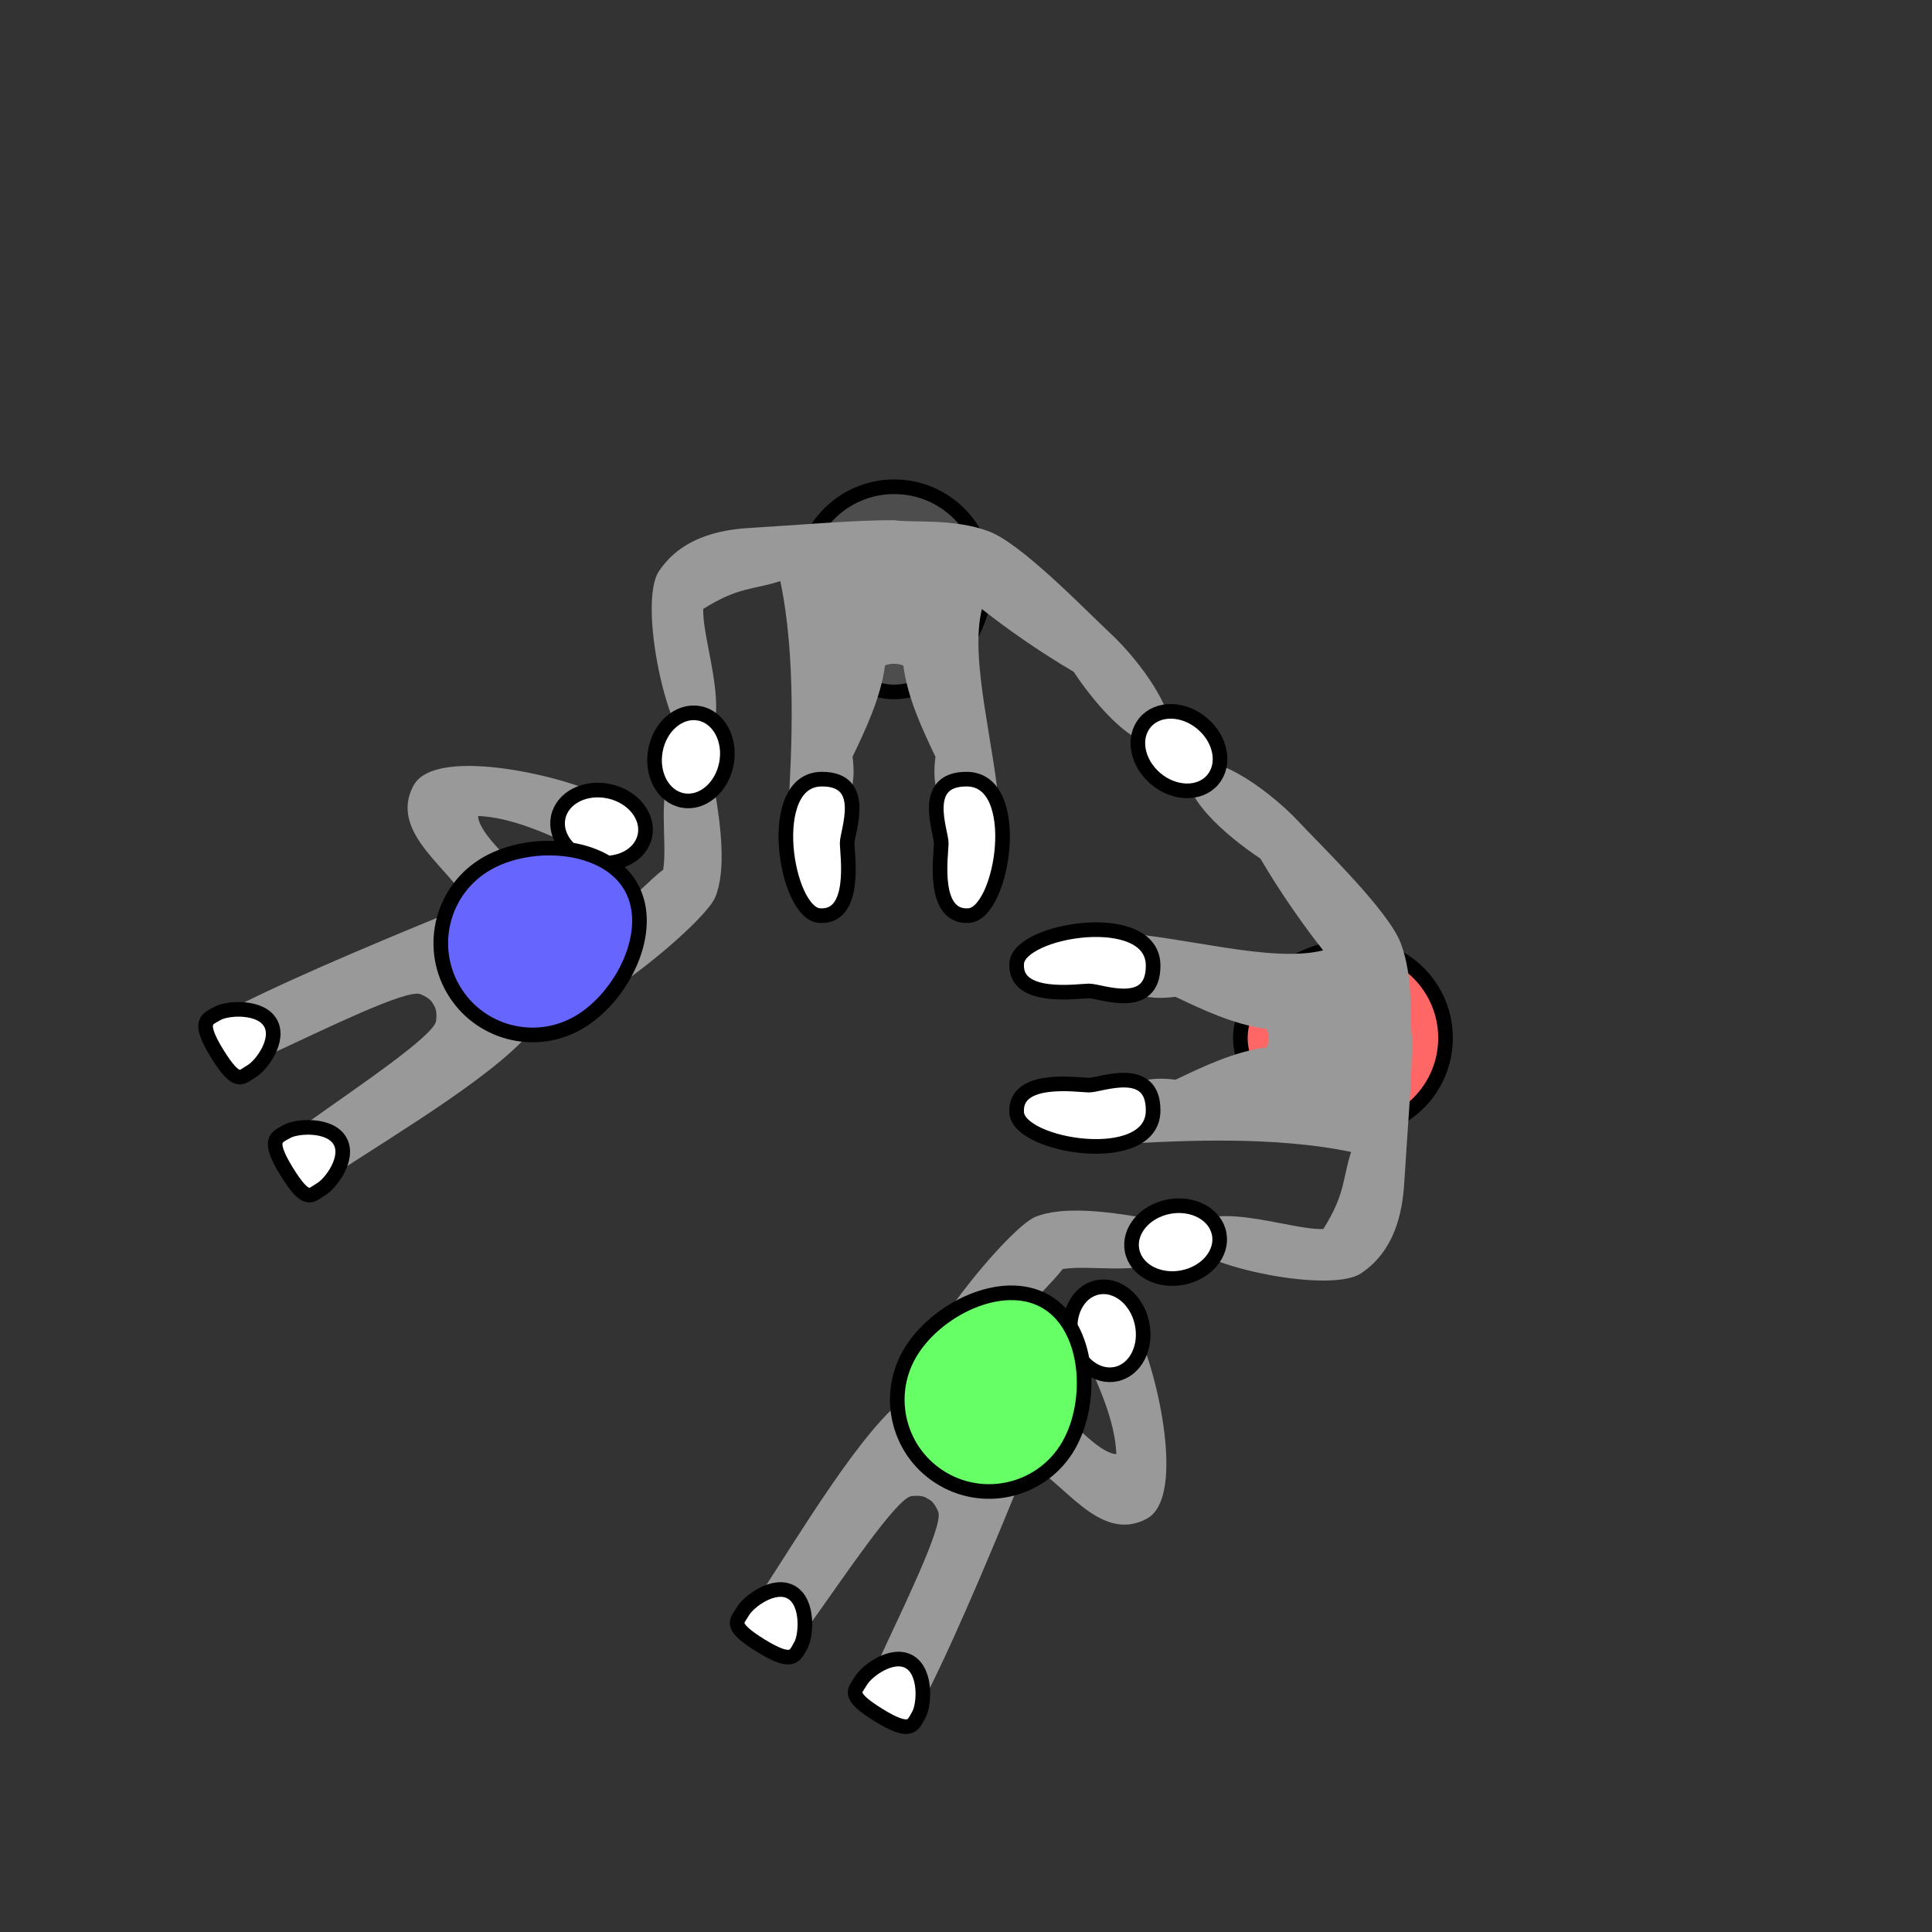 <?xml version="1.0" encoding="UTF-8" standalone="no"?>
<!-- Created with Inkscape (http://www.inkscape.org/) -->

<svg
   width="35mm"
   height="35mm"
   viewBox="0 0 35 35"
   version="1.1"
   id="svg1"
   xml:space="preserve"
   inkscape:version="1.4 (e7c3feb100, 2024-10-09)"
   sodipodi:docname="h_primaryInface.svg"
   xmlns:inkscape="http://www.inkscape.org/namespaces/inkscape"
   xmlns:sodipodi="http://sodipodi.sourceforge.net/DTD/sodipodi-0.dtd"
   xmlns="http://www.w3.org/2000/svg"
   xmlns:svg="http://www.w3.org/2000/svg"><rect x="0" y="0" width="35" height="35" fill="#333333" stroke="none"/><sodipodi:namedview
     id="namedview1"
     pagecolor="#ffffff"
     bordercolor="#000000"
     borderopacity="0.25"
     inkscape:showpageshadow="2"
     inkscape:pageopacity="0.0"
     inkscape:pagecheckerboard="0"
     inkscape:deskcolor="#d1d1d1"
     inkscape:document-units="mm"
     inkscape:zoom="4.2968333"
     inkscape:cx="75.869828"
     inkscape:cy="79.82623"
     inkscape:window-width="1916"
     inkscape:window-height="1023"
     inkscape:window-x="0"
     inkscape:window-y="0"
     inkscape:window-maximized="0"
     inkscape:current-layer="layer1"><sodipodi:guide
       position="0.174,17.54"
       orientation="0,132.283"
       id="guide5"
       inkscape:locked="false" /><sodipodi:guide
       position="35,35"
       orientation="132.283,0"
       id="guide6"
       inkscape:locked="false" /><sodipodi:guide
       position="35,0"
       orientation="0,-132.283"
       id="guide7"
       inkscape:locked="false" /><sodipodi:guide
       position="17.504,35.914"
       orientation="-132.283,0"
       id="guide8"
       inkscape:locked="false" /></sodipodi:namedview><defs
     id="defs1"><inkscape:path-effect
       effect="mirror_symmetry"
       start_point="17.298,16.235"
       end_point="17.313,7.81"
       center_point="17.306,12.023"
       id="path-effect5"
       is_visible="true"
       lpeversion="1.2"
       lpesatellites=""
       mode="free"
       discard_orig_path="false"
       fuse_paths="true"
       oposite_fuse="false"
       split_items="false"
       split_open="false"
       link_styles="false" /><inkscape:path-effect
       effect="mirror_symmetry"
       start_point="17.298,16.235"
       end_point="17.313,7.81"
       center_point="17.306,12.023"
       id="path-effect5-7"
       is_visible="true"
       lpeversion="1.2"
       lpesatellites=""
       mode="free"
       discard_orig_path="false"
       fuse_paths="true"
       oposite_fuse="false"
       split_items="false"
       split_open="false"
       link_styles="false" /><inkscape:path-effect
       effect="mirror_symmetry"
       start_point="17.298,16.235"
       end_point="17.313,7.81"
       center_point="17.306,12.023"
       id="path-effect5-6"
       is_visible="true"
       lpeversion="1.2"
       lpesatellites=""
       mode="free"
       discard_orig_path="false"
       fuse_paths="true"
       oposite_fuse="false"
       split_items="false"
       split_open="false"
       link_styles="false" /><inkscape:path-effect
       effect="mirror_symmetry"
       start_point="17.298,16.235"
       end_point="17.313,7.81"
       center_point="17.306,12.023"
       id="path-effect5-3"
       is_visible="true"
       lpeversion="1.2"
       lpesatellites=""
       mode="free"
       discard_orig_path="false"
       fuse_paths="true"
       oposite_fuse="false"
       split_items="false"
       split_open="false"
       link_styles="false" /><inkscape:path-effect
       effect="mirror_symmetry"
       start_point="17.298,16.235"
       end_point="17.313,7.81"
       center_point="17.306,12.023"
       id="path-effect5-66"
       is_visible="true"
       lpeversion="1.2"
       lpesatellites=""
       mode="free"
       discard_orig_path="false"
       fuse_paths="true"
       oposite_fuse="false"
       split_items="false"
       split_open="false"
       link_styles="false" /><inkscape:path-effect
       effect="mirror_symmetry"
       start_point="17.298,16.235"
       end_point="17.313,7.81"
       center_point="17.306,12.023"
       id="path-effect5-4"
       is_visible="true"
       lpeversion="1.2"
       lpesatellites=""
       mode="free"
       discard_orig_path="false"
       fuse_paths="true"
       oposite_fuse="false"
       split_items="false"
       split_open="false"
       link_styles="false" /><inkscape:path-effect
       effect="mirror_symmetry"
       start_point="17.298,16.235"
       end_point="17.313,7.81"
       center_point="17.306,12.023"
       id="path-effect5-4-7"
       is_visible="true"
       lpeversion="1.2"
       lpesatellites=""
       mode="free"
       discard_orig_path="false"
       fuse_paths="true"
       oposite_fuse="false"
       split_items="false"
       split_open="false"
       link_styles="false" /><inkscape:path-effect
       effect="mirror_symmetry"
       start_point="17.298,16.235"
       end_point="17.313,7.81"
       center_point="17.306,12.023"
       id="path-effect5-41"
       is_visible="true"
       lpeversion="1.2"
       lpesatellites=""
       mode="free"
       discard_orig_path="false"
       fuse_paths="true"
       oposite_fuse="false"
       split_items="false"
       split_open="false"
       link_styles="false" /><inkscape:path-effect
       effect="mirror_symmetry"
       start_point="17.298,16.235"
       end_point="17.313,7.81"
       center_point="17.306,12.023"
       id="path-effect5-4-0"
       is_visible="true"
       lpeversion="1.2"
       lpesatellites=""
       mode="free"
       discard_orig_path="false"
       fuse_paths="true"
       oposite_fuse="false"
       split_items="false"
       split_open="false"
       link_styles="false" /><inkscape:path-effect
       effect="mirror_symmetry"
       start_point="17.494,16.3"
       end_point="17.509,7.876"
       center_point="17.502,12.088"
       id="path-effect5-4-0-9"
       is_visible="true"
       lpeversion="1.2"
       lpesatellites=""
       mode="free"
       discard_orig_path="false"
       fuse_paths="true"
       oposite_fuse="false"
       split_items="false"
       split_open="false"
       link_styles="false" /><inkscape:path-effect
       effect="mirror_symmetry"
       start_point="17.298,16.235"
       end_point="17.313,7.81"
       center_point="17.306,12.023"
       id="path-effect5-4-0-0"
       is_visible="true"
       lpeversion="1.2"
       lpesatellites=""
       mode="free"
       discard_orig_path="false"
       fuse_paths="true"
       oposite_fuse="false"
       split_items="false"
       split_open="false"
       link_styles="false" /><inkscape:path-effect
       effect="mirror_symmetry"
       start_point="17.494,16.3"
       end_point="17.509,7.876"
       center_point="17.502,12.088"
       id="path-effect5-4-0-9-7"
       is_visible="true"
       lpeversion="1.2"
       lpesatellites=""
       mode="free"
       discard_orig_path="false"
       fuse_paths="true"
       oposite_fuse="false"
       split_items="false"
       split_open="false"
       link_styles="false" /><inkscape:path-effect
       effect="mirror_symmetry"
       start_point="17.494,16.3"
       end_point="17.509,7.876"
       center_point="17.502,12.088"
       id="path-effect5-4-0-9-3"
       is_visible="true"
       lpeversion="1.2"
       lpesatellites=""
       mode="free"
       discard_orig_path="false"
       fuse_paths="true"
       oposite_fuse="false"
       split_items="false"
       split_open="false"
       link_styles="false" /></defs><g
     inkscape:label="Layer 1"
     inkscape:groupmode="layer"
     id="layer1"><path
       id="path1-3-0-5-8"
       style="fill:#4d4d4d;fill-opacity:1;stroke:#000000;stroke-width:0.265"
       d="m 14.537,10.481 c 10e-7,0.918 0.744,2.054 1.663,2.054 0.918,10e-7 1.663,-1.136 1.663,-2.054 -1e-6,-0.918 -0.744,-1.663 -1.663,-1.663 -0.918,-7e-7 -1.663,0.744 -1.663,1.663 z"
       sodipodi:nodetypes="zzzzz" /><path
       style="fill:#999999;fill-opacity:1;stroke:none;stroke-width:0.265;stroke-dasharray:none;stroke-opacity:1"
       d="m 17.509,15.108 c 0.292,0.008 0.617,-0.099 0.605,-0.301 -0.072,-1.252 -0.56,-2.829 -0.326,-3.773 0.425,0.336 1.024,0.762 1.662,1.136 0.409,0.615 1.169,1.512 1.717,1.305 0.245,-0.535 -0.594,-1.573 -1.025,-1.976 -0.48,-0.449 -1.635,-1.652 -2.231,-1.874 -0.636,-0.237 -1.342,-0.15 -1.707,-0.2 -0.67,-0.009 -1.91,0.098 -2.557,0.135 -0.412,0.023 -1.25,0.092 -1.712,0.791 -0.38,0.576 0.154,3.114 0.679,3.295 0.742,-0.467 0.103,-1.963 0.126,-2.615 0.648,-0.408 0.916,-0.345 1.396,-0.504 0.287,1.377 0.214,3.019 0.137,4.271 -0.022,0.359 1.02,0.424 1.055,0.066 0.05,-0.515 0.184,-0.627 0.117,-1.156 0.217,-0.453 0.512,-1.061 0.588,-1.654 0.059,-0.022 0.115,-0.03 0.166,-0.029 0.051,-9.7e-5 0.107,0.009 0.166,0.031 0.074,0.593 0.366,1.201 0.582,1.654 -0.069,0.529 0.065,0.641 0.113,1.156 0.015,0.156 0.222,0.234 0.449,0.24 z"
       id="path4-6-3-2-6-5"
       sodipodi:nodetypes="sccccsscsscccsscccccsss" /><path
       id="path1-7-1-1-4-1-7"
       style="fill:#ffffff;stroke:#000000;stroke-width:0.265;stroke-dasharray:none"
       d="m 17.554,16.587 c -0.683,0.048 -0.504,-1.103 -0.502,-1.31 0.002,-0.207 -0.396,-1.168 0.463,-1.162 1.043,0.007 0.653,2.428 0.038,2.472 z"
       sodipodi:nodetypes="sszs" /><path
       id="path1-7-1-1-4-5-1-4"
       style="fill:#ffffff;stroke:#000000;stroke-width:0.265;stroke-dasharray:none"
       d="m 14.845,16.587 c 0.683,0.048 0.504,-1.103 0.502,-1.31 -0.002,-0.207 0.396,-1.168 -0.463,-1.162 -1.043,0.007 -0.653,2.428 -0.038,2.472 z"
       sodipodi:nodetypes="sszs" /><path
       style="fill:#999999;fill-opacity:1;stroke:none;stroke-width:0.265;stroke-dasharray:none;stroke-opacity:1"
       d="M 4.379,18.767 C 4.244,18.542 4.191,18.277 4.351,18.196 5.472,17.633 7.251,16.896 8.488,16.396 8.228,15.767 7.021,15.104 7.491,14.231 c 0.408,-0.758 2.924,-0.113 3.4,0.188 0.238,0.15 -0.185,1.039 -0.46,0.919 -0.524,-0.227 -1.149,-0.53 -1.771,-0.556 0.03,0.513 1.498,1.471 1.572,2.037 0.299,0.507 1.331,-0.724 1.783,-1.065 0.081,-0.541 -0.118,-1.341 0.186,-1.909 0.347,-0.03 0.693,0.158 0.748,0.478 0.107,0.623 0.212,1.444 0.008,1.932 -0.196,0.472 -2.417,2.322 -3.224,2.286 -0.567,0.826 -2.572,2.005 -3.618,2.698 C 5.816,21.438 5.305,20.528 5.597,20.319 6.439,19.717 7.867,18.762 7.9,18.495 7.919,18.344 7.895,18.254 7.852,18.2 7.827,18.136 7.759,18.069 7.618,18.011 7.37,17.907 5.833,18.671 4.892,19.102 4.729,19.177 4.513,18.992 4.379,18.767 Z"
       id="path4-4-5-5-1-3"
       sodipodi:nodetypes="ssccssccccsscscscssss" /><ellipse
       style="fill:#ffffff;fill-opacity:1;stroke:#000000;stroke-width:0.265;stroke-dasharray:none;stroke-opacity:1"
       id="path1-7-2-9-9-1-6-1-2-3-6"
       cx="-12.288"
       cy="13.856"
       rx="0.654"
       ry="0.803"
       transform="rotate(-77.613)" /><path
       id="path1-7-1-2-6-5-0-1"
       style="fill:#ffffff;stroke:#000000;stroke-width:0.265;stroke-dasharray:none"
       d="M 4.554,19.409 C 4.733,19.306 5.079,18.843 4.899,18.53 4.718,18.217 4.116,18.257 3.936,18.361 c -0.179,0.104 -0.369,0.132 -0.002,0.726 0.368,0.594 0.44,0.426 0.619,0.322 z"
       sodipodi:nodetypes="ssszs" /><path
       id="path1-7-1-9-0-2-6-6-8"
       style="fill:#ffffff;stroke:#000000;stroke-width:0.265;stroke-dasharray:none"
       d="M 5.813,21.547 C 5.993,21.443 6.339,20.98 6.158,20.668 5.978,20.355 5.375,20.395 5.196,20.499 c -0.179,0.104 -0.369,0.132 -0.002,0.726 0.368,0.594 0.44,0.426 0.619,0.322 z"
       sodipodi:nodetypes="ssszs" /><path
       id="path1-9-9-6"
       style="fill:#6666ff;fill-opacity:1;stroke:#000000;stroke-width:0.265"
       d="m 8.817,15.646 c 0.795,-0.459 2.151,-0.383 2.61,0.413 0.459,0.795 -0.153,2.008 -0.948,2.467 C 9.684,18.985 8.667,18.713 8.208,17.917 7.749,17.122 8.022,16.105 8.817,15.646 Z"
       sodipodi:nodetypes="zzzzz" /><ellipse
       style="fill:#ffffff;fill-opacity:1;stroke:#000000;stroke-width:0.265;stroke-dasharray:none;stroke-opacity:1"
       id="path1-7-2-9-9-1-3-9-9-8-5-4"
       cx="-14.851"
       cy="-11.142"
       rx="0.654"
       ry="0.803"
       transform="rotate(-169.272)" /><path
       id="path1-3-0-5-8-2"
       style="fill:#ff6666;fill-opacity:1;stroke:#000000;stroke-width:0.265"
       d="m 24.524,20.467 c -0.918,-10e-7 -2.054,-0.744 -2.054,-1.663 -10e-7,-0.918 1.136,-1.663 2.054,-1.663 0.918,1e-6 1.663,0.744 1.663,1.663 1e-6,0.918 -0.744,1.663 -1.663,1.663 z"
       sodipodi:nodetypes="zzzzz" /><path
       style="fill:#999999;fill-opacity:1;stroke:none;stroke-width:0.265;stroke-dasharray:none;stroke-opacity:1"
       d="m 19.896,17.496 c -0.008,-0.292 0.099,-0.617 0.301,-0.605 1.252,0.072 2.829,0.56 3.773,0.326 -0.336,-0.425 -0.762,-1.024 -1.136,-1.662 -0.615,-0.409 -1.512,-1.169 -1.305,-1.717 0.535,-0.245 1.573,0.594 1.976,1.025 0.449,0.48 1.652,1.635 1.874,2.231 0.237,0.636 0.15,1.342 0.2,1.707 0.009,0.67 -0.098,1.91 -0.135,2.557 -0.023,0.412 -0.092,1.25 -0.791,1.712 -0.576,0.38 -3.114,-0.154 -3.295,-0.679 0.467,-0.742 1.963,-0.103 2.615,-0.126 0.408,-0.648 0.345,-0.916 0.504,-1.396 -1.377,-0.287 -3.019,-0.214 -4.271,-0.137 -0.359,0.022 -0.424,-1.02 -0.066,-1.055 0.515,-0.05 0.627,-0.184 1.156,-0.117 0.453,-0.217 1.061,-0.512 1.654,-0.588 0.022,-0.059 0.03,-0.115 0.029,-0.166 9.7e-5,-0.051 -0.009,-0.107 -0.031,-0.166 -0.593,-0.074 -1.201,-0.366 -1.654,-0.582 -0.529,0.069 -0.641,-0.065 -1.156,-0.113 -0.156,-0.015 -0.234,-0.222 -0.24,-0.449 z"
       id="path4-6-3-2-6-5-2"
       sodipodi:nodetypes="sccccsscsscccsscccccsss" /><path
       id="path1-7-1-1-4-1-7-0"
       style="fill:#ffffff;stroke:#000000;stroke-width:0.265;stroke-dasharray:none"
       d="m 18.418,17.45 c -0.048,0.683 1.103,0.504 1.31,0.502 0.207,-0.002 1.168,0.396 1.162,-0.463 -0.007,-1.043 -2.428,-0.653 -2.472,-0.038 z"
       sodipodi:nodetypes="sszs" /><path
       id="path1-7-1-1-4-5-1-4-5"
       style="fill:#ffffff;stroke:#000000;stroke-width:0.265;stroke-dasharray:none"
       d="m 18.418,20.16 c -0.048,-0.683 1.103,-0.504 1.31,-0.502 0.207,0.002 1.168,-0.396 1.162,0.463 -0.007,1.043 -2.428,0.653 -2.472,0.038 z"
       sodipodi:nodetypes="sszs" /><path
       style="fill:#999999;fill-opacity:1;stroke:none;stroke-width:0.265;stroke-dasharray:none;stroke-opacity:1"
       d="m 16.238,30.626 c 0.225,0.135 0.49,0.188 0.571,0.027 0.563,-1.121 1.3,-2.899 1.8,-4.137 0.63,0.26 1.292,1.467 2.166,0.997 0.758,-0.408 0.113,-2.924 -0.188,-3.4 -0.15,-0.238 -1.039,0.185 -0.919,0.46 0.227,0.524 0.53,1.149 0.556,1.771 -0.513,-0.03 -1.471,-1.498 -2.037,-1.572 -0.507,-0.299 0.724,-1.331 1.065,-1.783 0.541,-0.081 1.341,0.118 1.909,-0.186 0.03,-0.347 -0.158,-0.693 -0.478,-0.748 -0.623,-0.107 -1.444,-0.212 -1.932,-0.008 -0.472,0.196 -2.322,2.417 -2.286,3.224 -0.826,0.567 -2.005,2.572 -2.698,3.618 -0.198,0.299 0.712,0.81 0.921,0.518 0.602,-0.841 1.557,-2.269 1.824,-2.303 0.151,-0.019 0.241,0.005 0.295,0.048 0.064,0.025 0.131,0.093 0.19,0.234 0.103,0.248 -0.66,1.785 -1.091,2.726 -0.075,0.163 0.11,0.379 0.335,0.514 z"
       id="path4-4-5-5-1-3-5"
       sodipodi:nodetypes="ssccssccccsscscscssss" /><ellipse
       style="fill:#ffffff;fill-opacity:1;stroke:#000000;stroke-width:0.265;stroke-dasharray:none;stroke-opacity:1"
       id="path1-7-2-9-9-1-6-1-2-3-6-2"
       cx="14.393"
       cy="-27.843"
       rx="0.654"
       ry="0.803"
       transform="matrix(0.977,-0.215,-0.215,-0.977,0,0)" /><path
       id="path1-7-1-2-6-5-0-1-9"
       style="fill:#ffffff;stroke:#000000;stroke-width:0.265;stroke-dasharray:none"
       d="m 15.595,30.451 c 0.104,-0.179 0.566,-0.525 0.879,-0.345 0.313,0.181 0.273,0.783 0.169,0.963 -0.104,0.179 -0.132,0.369 -0.726,0.002 -0.594,-0.368 -0.426,-0.44 -0.322,-0.619 z"
       sodipodi:nodetypes="ssszs" /><path
       id="path1-7-1-9-0-2-6-6-8-0"
       style="fill:#ffffff;stroke:#000000;stroke-width:0.265;stroke-dasharray:none"
       d="m 13.458,29.191 c 0.104,-0.179 0.566,-0.525 0.879,-0.345 0.313,0.181 0.273,0.783 0.169,0.963 -0.104,0.179 -0.132,0.369 -0.726,0.002 -0.594,-0.368 -0.426,-0.44 -0.322,-0.619 z"
       sodipodi:nodetypes="ssszs" /><path
       id="path1-9-9-6-2"
       style="fill:#66ff66;fill-opacity:1;stroke:#000000;stroke-width:0.265"
       d="m 19.358,26.188 c 0.459,-0.795 0.383,-2.151 -0.413,-2.61 -0.795,-0.459 -2.008,0.153 -2.467,0.948 -0.459,0.795 -0.187,1.812 0.609,2.271 0.795,0.459 1.812,0.187 2.271,-0.609 z"
       sodipodi:nodetypes="zzzzz" /><ellipse
       style="fill:#ffffff;fill-opacity:1;stroke:#000000;stroke-width:0.265;stroke-dasharray:none;stroke-opacity:1"
       id="path1-7-2-9-9-1-3-9-9-8-5-4-8"
       cx="26.058"
       cy="16.735"
       rx="0.654"
       ry="0.803"
       transform="matrix(0.186,0.983,0.983,-0.186,0,0)" /><ellipse
       style="fill:#ffffff;fill-opacity:1;stroke:#000000;stroke-width:0.265;stroke-dasharray:none;stroke-opacity:1"
       id="path1-7-2-9-9-1-3-5"
       cx="-3.419"
       cy="-25.092"
       rx="0.654"
       ry="0.803"
       transform="rotate(130.26)" /></g></svg>
